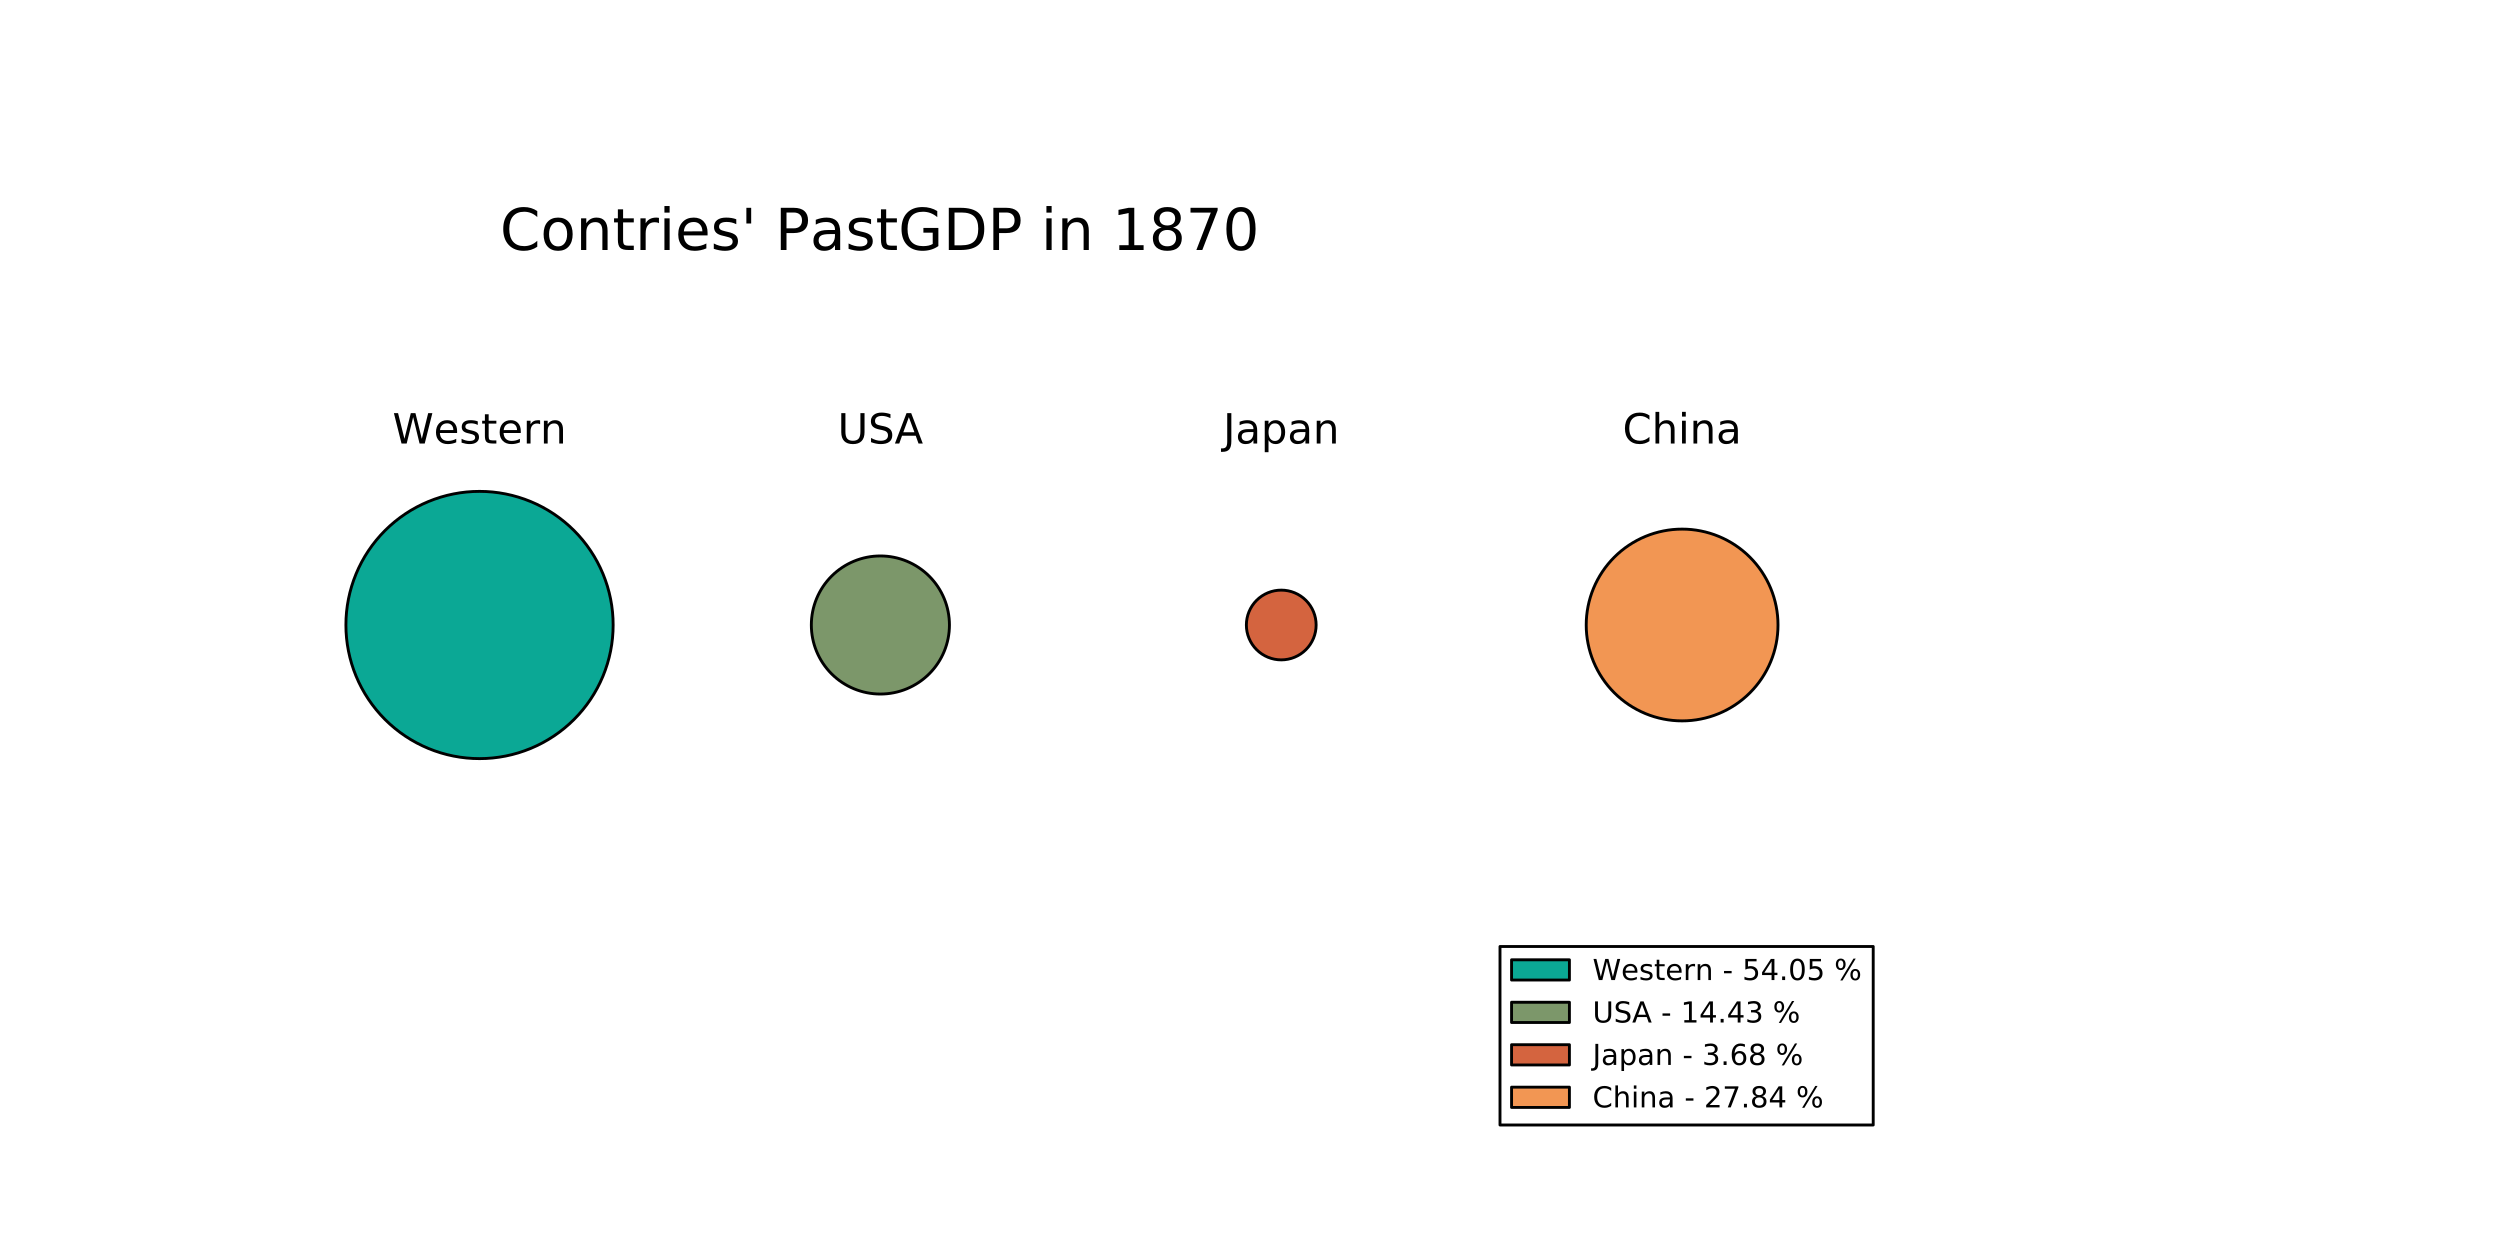 <?xml version="1.0" encoding="utf-8" standalone="no"?>
<!DOCTYPE svg PUBLIC "-//W3C//DTD SVG 1.1//EN"
  "http://www.w3.org/Graphics/SVG/1.1/DTD/svg11.dtd">
<!-- Created with matplotlib (http://matplotlib.org/) -->
<svg height="432pt" version="1.1" viewBox="0 0 864 432" width="864pt" xmlns="http://www.w3.org/2000/svg" xmlns:xlink="http://www.w3.org/1999/xlink">
 <defs>
  <style type="text/css">
*{stroke-linecap:butt;stroke-linejoin:round;stroke-miterlimit:100000;}
  </style>
 </defs>
 <g id="figure_1">
  <g id="patch_1">
   <path d="M 0 432 
L 864 432 
L 864 0 
L 0 0 
z
" style="fill:#ffffff;"/>
  </g>
  <g id="axes_1">
   <g id="patch_2">
    <path d="M 211.903 216 
C 211.903 209.936 210.709 203.931 208.388 198.328 
C 206.068 192.725 202.666 187.634 198.378 183.346 
C 194.09 179.058 188.999 175.657 183.396 173.336 
C 177.794 171.015 171.788 169.821 165.724 169.821 
C 159.66 169.821 153.655 171.015 148.052 173.336 
C 142.449 175.657 137.358 179.058 133.07 183.346 
C 128.782 187.634 125.381 192.725 123.06 198.328 
C 120.739 203.931 119.545 209.936 119.545 216 
C 119.545 222.064 120.739 228.069 123.06 233.672 
C 125.381 239.275 128.782 244.366 133.07 248.654 
C 137.358 252.942 142.449 256.343 148.052 258.664 
C 153.655 260.985 159.66 262.179 165.724 262.179 
C 171.788 262.179 177.794 260.985 183.396 258.664 
C 188.999 256.343 194.09 252.942 198.378 248.654 
C 202.666 244.366 206.068 239.275 208.388 233.672 
C 210.709 228.069 211.903 222.064 211.903 216 
M 165.724 216 
M 211.903 216 
z
" style="fill:#0ba895;stroke:#000000;stroke-linejoin:miter;"/>
   </g>
   <g id="matplotlib.axis_1"/>
   <g id="matplotlib.axis_2"/>
   <g id="text_1">
    <!-- Western -->
    <defs>
     <path d="M 54.891 33.016 
L 54.891 0 
L 45.906 0 
L 45.906 32.719 
Q 45.906 40.484 42.875 44.328 
Q 39.844 48.188 33.797 48.188 
Q 26.516 48.188 22.312 43.547 
Q 18.109 38.922 18.109 30.906 
L 18.109 0 
L 9.078 0 
L 9.078 54.688 
L 18.109 54.688 
L 18.109 46.188 
Q 21.344 51.125 25.703 53.562 
Q 30.078 56 35.797 56 
Q 45.219 56 50.047 50.172 
Q 54.891 44.344 54.891 33.016 
" id="BitstreamVeraSans-Roman-6e"/>
     <path d="M 3.328 72.906 
L 13.281 72.906 
L 28.609 11.281 
L 43.891 72.906 
L 54.984 72.906 
L 70.312 11.281 
L 85.594 72.906 
L 95.609 72.906 
L 77.297 0 
L 64.891 0 
L 49.516 63.281 
L 33.984 0 
L 21.578 0 
z
" id="BitstreamVeraSans-Roman-57"/>
     <path d="M 56.203 29.594 
L 56.203 25.203 
L 14.891 25.203 
Q 15.484 15.922 20.484 11.062 
Q 25.484 6.203 34.422 6.203 
Q 39.594 6.203 44.453 7.469 
Q 49.312 8.734 54.109 11.281 
L 54.109 2.781 
Q 49.266 0.734 44.188 -0.344 
Q 39.109 -1.422 33.891 -1.422 
Q 20.797 -1.422 13.156 6.188 
Q 5.516 13.812 5.516 26.812 
Q 5.516 40.234 12.766 48.109 
Q 20.016 56 32.328 56 
Q 43.359 56 49.781 48.891 
Q 56.203 41.797 56.203 29.594 
M 47.219 32.234 
Q 47.125 39.594 43.094 43.984 
Q 39.062 48.391 32.422 48.391 
Q 24.906 48.391 20.391 44.141 
Q 15.875 39.891 15.188 32.172 
z
" id="BitstreamVeraSans-Roman-65"/>
     <path d="M 18.312 70.219 
L 18.312 54.688 
L 36.812 54.688 
L 36.812 47.703 
L 18.312 47.703 
L 18.312 18.016 
Q 18.312 11.328 20.141 9.422 
Q 21.969 7.516 27.594 7.516 
L 36.812 7.516 
L 36.812 0 
L 27.594 0 
Q 17.188 0 13.234 3.875 
Q 9.281 7.766 9.281 18.016 
L 9.281 47.703 
L 2.688 47.703 
L 2.688 54.688 
L 9.281 54.688 
L 9.281 70.219 
z
" id="BitstreamVeraSans-Roman-74"/>
     <path d="M 41.109 46.297 
Q 39.594 47.172 37.812 47.578 
Q 36.031 48 33.891 48 
Q 26.266 48 22.188 43.047 
Q 18.109 38.094 18.109 28.812 
L 18.109 0 
L 9.078 0 
L 9.078 54.688 
L 18.109 54.688 
L 18.109 46.188 
Q 20.953 51.172 25.484 53.578 
Q 30.031 56 36.531 56 
Q 37.453 56 38.578 55.875 
Q 39.703 55.766 41.062 55.516 
z
" id="BitstreamVeraSans-Roman-72"/>
     <path d="M 44.281 53.078 
L 44.281 44.578 
Q 40.484 46.531 36.375 47.5 
Q 32.281 48.484 27.875 48.484 
Q 21.188 48.484 17.844 46.438 
Q 14.5 44.391 14.5 40.281 
Q 14.5 37.156 16.891 35.375 
Q 19.281 33.594 26.516 31.984 
L 29.594 31.297 
Q 39.156 29.25 43.188 25.516 
Q 47.219 21.781 47.219 15.094 
Q 47.219 7.469 41.188 3.016 
Q 35.156 -1.422 24.609 -1.422 
Q 20.219 -1.422 15.453 -0.562 
Q 10.688 0.297 5.422 2 
L 5.422 11.281 
Q 10.406 8.688 15.234 7.391 
Q 20.062 6.109 24.812 6.109 
Q 31.156 6.109 34.562 8.281 
Q 37.984 10.453 37.984 14.406 
Q 37.984 18.062 35.516 20.016 
Q 33.062 21.969 24.703 23.781 
L 21.578 24.516 
Q 13.234 26.266 9.516 29.906 
Q 5.812 33.547 5.812 39.891 
Q 5.812 47.609 11.281 51.797 
Q 16.75 56 26.812 56 
Q 31.781 56 36.172 55.266 
Q 40.578 54.547 44.281 53.078 
" id="BitstreamVeraSans-Roman-73"/>
    </defs>
    <g transform="translate(135.655 153.276)scale(0.144 -0.144)">
     <use xlink:href="#BitstreamVeraSans-Roman-57"/>
     <use x="98.799" xlink:href="#BitstreamVeraSans-Roman-65"/>
     <use x="160.322" xlink:href="#BitstreamVeraSans-Roman-73"/>
     <use x="212.422" xlink:href="#BitstreamVeraSans-Roman-74"/>
     <use x="251.631" xlink:href="#BitstreamVeraSans-Roman-65"/>
     <use x="313.154" xlink:href="#BitstreamVeraSans-Roman-72"/>
     <use x="354.252" xlink:href="#BitstreamVeraSans-Roman-6e"/>
    </g>
   </g>
  </g>
  <g id="axes_2">
   <g id="patch_3">
    <path d="M 328.125 216 
C 328.125 212.866 327.508 209.763 326.309 206.868 
C 325.11 203.973 323.352 201.342 321.136 199.126 
C 318.92 196.91 316.289 195.153 313.394 193.953 
C 310.499 192.754 307.396 192.137 304.262 192.137 
C 301.128 192.137 298.025 192.754 295.13 193.953 
C 292.235 195.153 289.604 196.91 287.388 199.126 
C 285.172 201.342 283.415 203.973 282.215 206.868 
C 281.016 209.763 280.399 212.866 280.399 216 
C 280.399 219.134 281.016 222.237 282.215 225.132 
C 283.415 228.027 285.172 230.658 287.388 232.874 
C 289.604 235.09 292.235 236.847 295.13 238.047 
C 298.025 239.246 301.128 239.863 304.262 239.863 
C 307.396 239.863 310.499 239.246 313.394 238.047 
C 316.289 236.847 318.92 235.09 321.136 232.874 
C 323.352 230.658 325.11 228.027 326.309 225.132 
C 327.508 222.237 328.125 219.134 328.125 216 
M 304.262 216 
M 328.125 216 
z
" style="fill:#7c976a;stroke:#000000;stroke-linejoin:miter;"/>
   </g>
   <g id="matplotlib.axis_3"/>
   <g id="matplotlib.axis_4"/>
   <g id="text_2">
    <!-- USA -->
    <defs>
     <path d="M 53.516 70.516 
L 53.516 60.891 
Q 47.906 63.578 42.922 64.891 
Q 37.938 66.219 33.297 66.219 
Q 25.25 66.219 20.875 63.094 
Q 16.5 59.969 16.5 54.203 
Q 16.5 49.359 19.406 46.891 
Q 22.312 44.438 30.422 42.922 
L 36.375 41.703 
Q 47.406 39.594 52.656 34.297 
Q 57.906 29 57.906 20.125 
Q 57.906 9.516 50.797 4.047 
Q 43.703 -1.422 29.984 -1.422 
Q 24.812 -1.422 18.969 -0.25 
Q 13.141 0.922 6.891 3.219 
L 6.891 13.375 
Q 12.891 10.016 18.656 8.297 
Q 24.422 6.594 29.984 6.594 
Q 38.422 6.594 43.016 9.906 
Q 47.609 13.234 47.609 19.391 
Q 47.609 24.75 44.312 27.781 
Q 41.016 30.812 33.5 32.328 
L 27.484 33.5 
Q 16.453 35.688 11.516 40.375 
Q 6.594 45.062 6.594 53.422 
Q 6.594 63.094 13.406 68.656 
Q 20.219 74.219 32.172 74.219 
Q 37.312 74.219 42.625 73.281 
Q 47.953 72.359 53.516 70.516 
" id="BitstreamVeraSans-Roman-53"/>
     <path d="M 8.688 72.906 
L 18.609 72.906 
L 18.609 28.609 
Q 18.609 16.891 22.844 11.734 
Q 27.094 6.594 36.625 6.594 
Q 46.094 6.594 50.344 11.734 
Q 54.594 16.891 54.594 28.609 
L 54.594 72.906 
L 64.5 72.906 
L 64.5 27.391 
Q 64.5 13.141 57.438 5.859 
Q 50.391 -1.422 36.625 -1.422 
Q 22.797 -1.422 15.734 5.859 
Q 8.688 13.141 8.688 27.391 
z
" id="BitstreamVeraSans-Roman-55"/>
     <path d="M 34.188 63.188 
L 20.797 26.906 
L 47.609 26.906 
z
M 28.609 72.906 
L 39.797 72.906 
L 67.578 0 
L 57.328 0 
L 50.688 18.703 
L 17.828 18.703 
L 11.188 0 
L 0.781 0 
z
" id="BitstreamVeraSans-Roman-41"/>
    </defs>
    <g transform="translate(289.495 153.276)scale(0.144 -0.144)">
     <use xlink:href="#BitstreamVeraSans-Roman-55"/>
     <use x="73.193" xlink:href="#BitstreamVeraSans-Roman-53"/>
     <use x="136.686" xlink:href="#BitstreamVeraSans-Roman-41"/>
    </g>
   </g>
  </g>
  <g id="axes_3">
   <g id="patch_4">
    <path d="M 454.853 216 
C 454.853 214.417 454.541 212.85 453.935 211.388 
C 453.33 209.925 452.442 208.597 451.323 207.477 
C 450.203 206.358 448.875 205.47 447.412 204.865 
C 445.95 204.259 444.383 203.947 442.8 203.947 
C 441.217 203.947 439.65 204.259 438.188 204.865 
C 436.725 205.47 435.397 206.358 434.277 207.477 
C 433.158 208.597 432.27 209.925 431.665 211.388 
C 431.059 212.85 430.747 214.417 430.747 216 
C 430.747 217.583 431.059 219.15 431.665 220.612 
C 432.27 222.075 433.158 223.403 434.277 224.523 
C 435.397 225.642 436.725 226.53 438.188 227.135 
C 439.65 227.741 441.217 228.053 442.8 228.053 
C 444.383 228.053 445.95 227.741 447.412 227.135 
C 448.875 226.53 450.203 225.642 451.323 224.523 
C 452.442 223.403 453.33 222.075 453.935 220.612 
C 454.541 219.15 454.853 217.583 454.853 216 
M 442.8 216 
M 454.853 216 
z
" style="fill:#d4643f;stroke:#000000;stroke-linejoin:miter;"/>
   </g>
   <g id="matplotlib.axis_5"/>
   <g id="matplotlib.axis_6"/>
   <g id="text_3">
    <!-- Japan -->
    <defs>
     <path d="M 34.281 27.484 
Q 23.391 27.484 19.188 25 
Q 14.984 22.516 14.984 16.5 
Q 14.984 11.719 18.141 8.906 
Q 21.297 6.109 26.703 6.109 
Q 34.188 6.109 38.703 11.406 
Q 43.219 16.703 43.219 25.484 
L 43.219 27.484 
z
M 52.203 31.203 
L 52.203 0 
L 43.219 0 
L 43.219 8.297 
Q 40.141 3.328 35.547 0.953 
Q 30.953 -1.422 24.312 -1.422 
Q 15.922 -1.422 10.953 3.297 
Q 6 8.016 6 15.922 
Q 6 25.141 12.172 29.828 
Q 18.359 34.516 30.609 34.516 
L 43.219 34.516 
L 43.219 35.406 
Q 43.219 41.609 39.141 45 
Q 35.062 48.391 27.688 48.391 
Q 23 48.391 18.547 47.266 
Q 14.109 46.141 10.016 43.891 
L 10.016 52.203 
Q 14.938 54.109 19.578 55.047 
Q 24.219 56 28.609 56 
Q 40.484 56 46.344 49.844 
Q 52.203 43.703 52.203 31.203 
" id="BitstreamVeraSans-Roman-61"/>
     <path d="M 18.109 8.203 
L 18.109 -20.797 
L 9.078 -20.797 
L 9.078 54.688 
L 18.109 54.688 
L 18.109 46.391 
Q 20.953 51.266 25.266 53.625 
Q 29.594 56 35.594 56 
Q 45.562 56 51.781 48.094 
Q 58.016 40.188 58.016 27.297 
Q 58.016 14.406 51.781 6.484 
Q 45.562 -1.422 35.594 -1.422 
Q 29.594 -1.422 25.266 0.953 
Q 20.953 3.328 18.109 8.203 
M 48.688 27.297 
Q 48.688 37.203 44.609 42.844 
Q 40.531 48.484 33.406 48.484 
Q 26.266 48.484 22.188 42.844 
Q 18.109 37.203 18.109 27.297 
Q 18.109 17.391 22.188 11.75 
Q 26.266 6.109 33.406 6.109 
Q 40.531 6.109 44.609 11.75 
Q 48.688 17.391 48.688 27.297 
" id="BitstreamVeraSans-Roman-70"/>
     <path d="M 9.812 72.906 
L 19.672 72.906 
L 19.672 5.078 
Q 19.672 -8.109 14.672 -14.062 
Q 9.672 -20.016 -1.422 -20.016 
L -5.172 -20.016 
L -5.172 -11.719 
L -2.094 -11.719 
Q 4.438 -11.719 7.125 -8.047 
Q 9.812 -4.391 9.812 5.078 
z
" id="BitstreamVeraSans-Roman-4a"/>
    </defs>
    <g transform="translate(422.718 153.276)scale(0.144 -0.144)">
     <use xlink:href="#BitstreamVeraSans-Roman-4a"/>
     <use x="29.492" xlink:href="#BitstreamVeraSans-Roman-61"/>
     <use x="90.771" xlink:href="#BitstreamVeraSans-Roman-70"/>
     <use x="154.248" xlink:href="#BitstreamVeraSans-Roman-61"/>
     <use x="215.527" xlink:href="#BitstreamVeraSans-Roman-6e"/>
    </g>
   </g>
  </g>
  <g id="axes_4">
   <g id="patch_5">
    <path d="M 614.477 216 
C 614.477 211.648 613.62 207.339 611.955 203.318 
C 610.289 199.298 607.848 195.644 604.771 192.567 
C 601.694 189.49 598.04 187.049 594.02 185.383 
C 589.999 183.718 585.69 182.861 581.338 182.861 
C 576.986 182.861 572.677 183.718 568.656 185.383 
C 564.635 187.049 560.982 189.49 557.905 192.567 
C 554.828 195.644 552.386 199.298 550.721 203.318 
C 549.056 207.339 548.198 211.648 548.198 216 
C 548.198 220.352 549.056 224.661 550.721 228.682 
C 552.386 232.702 554.828 236.356 557.905 239.433 
C 560.982 242.51 564.635 244.951 568.656 246.617 
C 572.677 248.282 576.986 249.139 581.338 249.139 
C 585.69 249.139 589.999 248.282 594.02 246.617 
C 598.04 244.951 601.694 242.51 604.771 239.433 
C 607.848 236.356 610.289 232.702 611.955 228.682 
C 613.62 224.661 614.477 220.352 614.477 216 
M 581.338 216 
M 614.477 216 
z
" style="fill:#f29653;stroke:#000000;stroke-linejoin:miter;"/>
   </g>
   <g id="matplotlib.axis_7"/>
   <g id="matplotlib.axis_8"/>
   <g id="text_4">
    <!-- China -->
    <defs>
     <path d="M 9.422 54.688 
L 18.406 54.688 
L 18.406 0 
L 9.422 0 
z
M 9.422 75.984 
L 18.406 75.984 
L 18.406 64.594 
L 9.422 64.594 
z
" id="BitstreamVeraSans-Roman-69"/>
     <path d="M 64.406 67.281 
L 64.406 56.891 
Q 59.422 61.531 53.781 63.812 
Q 48.141 66.109 41.797 66.109 
Q 29.297 66.109 22.656 58.469 
Q 16.016 50.828 16.016 36.375 
Q 16.016 21.969 22.656 14.328 
Q 29.297 6.688 41.797 6.688 
Q 48.141 6.688 53.781 8.984 
Q 59.422 11.281 64.406 15.922 
L 64.406 5.609 
Q 59.234 2.094 53.438 0.328 
Q 47.656 -1.422 41.219 -1.422 
Q 24.656 -1.422 15.125 8.703 
Q 5.609 18.844 5.609 36.375 
Q 5.609 53.953 15.125 64.078 
Q 24.656 74.219 41.219 74.219 
Q 47.75 74.219 53.531 72.484 
Q 59.328 70.75 64.406 67.281 
" id="BitstreamVeraSans-Roman-43"/>
     <path d="M 54.891 33.016 
L 54.891 0 
L 45.906 0 
L 45.906 32.719 
Q 45.906 40.484 42.875 44.328 
Q 39.844 48.188 33.797 48.188 
Q 26.516 48.188 22.312 43.547 
Q 18.109 38.922 18.109 30.906 
L 18.109 0 
L 9.078 0 
L 9.078 75.984 
L 18.109 75.984 
L 18.109 46.188 
Q 21.344 51.125 25.703 53.562 
Q 30.078 56 35.797 56 
Q 45.219 56 50.047 50.172 
Q 54.891 44.344 54.891 33.016 
" id="BitstreamVeraSans-Roman-68"/>
    </defs>
    <g transform="translate(560.772 153.276)scale(0.144 -0.144)">
     <use xlink:href="#BitstreamVeraSans-Roman-43"/>
     <use x="69.824" xlink:href="#BitstreamVeraSans-Roman-68"/>
     <use x="133.203" xlink:href="#BitstreamVeraSans-Roman-69"/>
     <use x="160.986" xlink:href="#BitstreamVeraSans-Roman-6e"/>
     <use x="224.365" xlink:href="#BitstreamVeraSans-Roman-61"/>
    </g>
   </g>
  </g>
  <g id="text_5">
   <!-- Contries' PastGDP in 1870 -->
   <defs>
    <path id="BitstreamVeraSans-Roman-20"/>
    <path d="M 31.781 66.406 
Q 24.172 66.406 20.328 58.906 
Q 16.5 51.422 16.5 36.375 
Q 16.5 21.391 20.328 13.891 
Q 24.172 6.391 31.781 6.391 
Q 39.453 6.391 43.281 13.891 
Q 47.125 21.391 47.125 36.375 
Q 47.125 51.422 43.281 58.906 
Q 39.453 66.406 31.781 66.406 
M 31.781 74.219 
Q 44.047 74.219 50.516 64.516 
Q 56.984 54.828 56.984 36.375 
Q 56.984 17.969 50.516 8.266 
Q 44.047 -1.422 31.781 -1.422 
Q 19.531 -1.422 13.062 8.266 
Q 6.594 17.969 6.594 36.375 
Q 6.594 54.828 13.062 64.516 
Q 19.531 74.219 31.781 74.219 
" id="BitstreamVeraSans-Roman-30"/>
    <path d="M 12.406 8.297 
L 28.516 8.297 
L 28.516 63.922 
L 10.984 60.406 
L 10.984 69.391 
L 28.422 72.906 
L 38.281 72.906 
L 38.281 8.297 
L 54.391 8.297 
L 54.391 0 
L 12.406 0 
z
" id="BitstreamVeraSans-Roman-31"/>
    <path d="M 8.203 72.906 
L 55.078 72.906 
L 55.078 68.703 
L 28.609 0 
L 18.312 0 
L 43.219 64.594 
L 8.203 64.594 
z
" id="BitstreamVeraSans-Roman-37"/>
    <path d="M 17.922 72.906 
L 17.922 45.797 
L 9.625 45.797 
L 9.625 72.906 
z
" id="BitstreamVeraSans-Roman-27"/>
    <path d="M 31.781 34.625 
Q 24.75 34.625 20.719 30.859 
Q 16.703 27.094 16.703 20.516 
Q 16.703 13.922 20.719 10.156 
Q 24.75 6.391 31.781 6.391 
Q 38.812 6.391 42.859 10.172 
Q 46.922 13.969 46.922 20.516 
Q 46.922 27.094 42.891 30.859 
Q 38.875 34.625 31.781 34.625 
M 21.922 38.812 
Q 15.578 40.375 12.031 44.719 
Q 8.5 49.078 8.5 55.328 
Q 8.5 64.062 14.719 69.141 
Q 20.953 74.219 31.781 74.219 
Q 42.672 74.219 48.875 69.141 
Q 55.078 64.062 55.078 55.328 
Q 55.078 49.078 51.531 44.719 
Q 48 40.375 41.703 38.812 
Q 48.828 37.156 52.797 32.312 
Q 56.781 27.484 56.781 20.516 
Q 56.781 9.906 50.312 4.234 
Q 43.844 -1.422 31.781 -1.422 
Q 19.734 -1.422 13.25 4.234 
Q 6.781 9.906 6.781 20.516 
Q 6.781 27.484 10.781 32.312 
Q 14.797 37.156 21.922 38.812 
M 18.312 54.391 
Q 18.312 48.734 21.844 45.562 
Q 25.391 42.391 31.781 42.391 
Q 38.141 42.391 41.719 45.562 
Q 45.312 48.734 45.312 54.391 
Q 45.312 60.062 41.719 63.234 
Q 38.141 66.406 31.781 66.406 
Q 25.391 66.406 21.844 63.234 
Q 18.312 60.062 18.312 54.391 
" id="BitstreamVeraSans-Roman-38"/>
    <path d="M 30.609 48.391 
Q 23.391 48.391 19.188 42.75 
Q 14.984 37.109 14.984 27.297 
Q 14.984 17.484 19.156 11.844 
Q 23.344 6.203 30.609 6.203 
Q 37.797 6.203 41.984 11.859 
Q 46.188 17.531 46.188 27.297 
Q 46.188 37.016 41.984 42.703 
Q 37.797 48.391 30.609 48.391 
M 30.609 56 
Q 42.328 56 49.016 48.375 
Q 55.719 40.766 55.719 27.297 
Q 55.719 13.875 49.016 6.219 
Q 42.328 -1.422 30.609 -1.422 
Q 18.844 -1.422 12.172 6.219 
Q 5.516 13.875 5.516 27.297 
Q 5.516 40.766 12.172 48.375 
Q 18.844 56 30.609 56 
" id="BitstreamVeraSans-Roman-6f"/>
    <path d="M 19.672 64.797 
L 19.672 37.406 
L 32.078 37.406 
Q 38.969 37.406 42.719 40.969 
Q 46.484 44.531 46.484 51.125 
Q 46.484 57.672 42.719 61.234 
Q 38.969 64.797 32.078 64.797 
z
M 9.812 72.906 
L 32.078 72.906 
Q 44.344 72.906 50.609 67.359 
Q 56.891 61.812 56.891 51.125 
Q 56.891 40.328 50.609 34.812 
Q 44.344 29.297 32.078 29.297 
L 19.672 29.297 
L 19.672 0 
L 9.812 0 
z
" id="BitstreamVeraSans-Roman-50"/>
    <path d="M 19.672 64.797 
L 19.672 8.109 
L 31.594 8.109 
Q 46.688 8.109 53.688 14.938 
Q 60.688 21.781 60.688 36.531 
Q 60.688 51.172 53.688 57.984 
Q 46.688 64.797 31.594 64.797 
z
M 9.812 72.906 
L 30.078 72.906 
Q 51.266 72.906 61.172 64.094 
Q 71.094 55.281 71.094 36.531 
Q 71.094 17.672 61.125 8.828 
Q 51.172 0 30.078 0 
L 9.812 0 
z
" id="BitstreamVeraSans-Roman-44"/>
    <path d="M 59.516 10.406 
L 59.516 29.984 
L 43.406 29.984 
L 43.406 38.094 
L 69.281 38.094 
L 69.281 6.781 
Q 63.578 2.734 56.688 0.656 
Q 49.812 -1.422 42 -1.422 
Q 24.906 -1.422 15.25 8.562 
Q 5.609 18.562 5.609 36.375 
Q 5.609 54.25 15.25 64.234 
Q 24.906 74.219 42 74.219 
Q 49.125 74.219 55.547 72.453 
Q 61.969 70.703 67.391 67.281 
L 67.391 56.781 
Q 61.922 61.422 55.766 63.766 
Q 49.609 66.109 42.828 66.109 
Q 29.438 66.109 22.719 58.641 
Q 16.016 51.172 16.016 36.375 
Q 16.016 21.625 22.719 14.156 
Q 29.438 6.688 42.828 6.688 
Q 48.047 6.688 52.141 7.594 
Q 56.25 8.5 59.516 10.406 
" id="BitstreamVeraSans-Roman-47"/>
   </defs>
   <g transform="translate(172.8 86.4)scale(0.2 -0.2)">
    <use xlink:href="#BitstreamVeraSans-Roman-43"/>
    <use x="69.824" xlink:href="#BitstreamVeraSans-Roman-6f"/>
    <use x="131.006" xlink:href="#BitstreamVeraSans-Roman-6e"/>
    <use x="194.385" xlink:href="#BitstreamVeraSans-Roman-74"/>
    <use x="233.594" xlink:href="#BitstreamVeraSans-Roman-72"/>
    <use x="274.707" xlink:href="#BitstreamVeraSans-Roman-69"/>
    <use x="302.49" xlink:href="#BitstreamVeraSans-Roman-65"/>
    <use x="364.014" xlink:href="#BitstreamVeraSans-Roman-73"/>
    <use x="416.113" xlink:href="#BitstreamVeraSans-Roman-27"/>
    <use x="443.604" xlink:href="#BitstreamVeraSans-Roman-20"/>
    <use x="475.391" xlink:href="#BitstreamVeraSans-Roman-50"/>
    <use x="535.631" xlink:href="#BitstreamVeraSans-Roman-61"/>
    <use x="596.91" xlink:href="#BitstreamVeraSans-Roman-73"/>
    <use x="649.01" xlink:href="#BitstreamVeraSans-Roman-74"/>
    <use x="688.219" xlink:href="#BitstreamVeraSans-Roman-47"/>
    <use x="765.709" xlink:href="#BitstreamVeraSans-Roman-44"/>
    <use x="842.711" xlink:href="#BitstreamVeraSans-Roman-50"/>
    <use x="903.014" xlink:href="#BitstreamVeraSans-Roman-20"/>
    <use x="934.801" xlink:href="#BitstreamVeraSans-Roman-69"/>
    <use x="962.584" xlink:href="#BitstreamVeraSans-Roman-6e"/>
    <use x="1025.963" xlink:href="#BitstreamVeraSans-Roman-20"/>
    <use x="1057.75" xlink:href="#BitstreamVeraSans-Roman-31"/>
    <use x="1121.373" xlink:href="#BitstreamVeraSans-Roman-38"/>
    <use x="1184.996" xlink:href="#BitstreamVeraSans-Roman-37"/>
    <use x="1248.619" xlink:href="#BitstreamVeraSans-Roman-30"/>
   </g>
  </g>
  <g id="legend_1">
   <g id="patch_6">
    <path d="M 518.4 388.8 
L 647.383 388.8 
L 647.383 327.112 
L 518.4 327.112 
z
" style="fill:#ffffff;stroke:#000000;stroke-linejoin:miter;"/>
   </g>
   <g id="patch_7">
    <path d="M 522.398 338.706 
L 542.39 338.706 
L 542.39 331.709 
L 522.398 331.709 
z
" style="fill:#0ba895;stroke:#000000;stroke-linejoin:miter;"/>
   </g>
   <g id="text_6">
    <!-- Western - 54.05 % -->
    <defs>
     <path d="M 72.703 32.078 
Q 68.453 32.078 66.031 28.469 
Q 63.625 24.859 63.625 18.406 
Q 63.625 12.062 66.031 8.422 
Q 68.453 4.781 72.703 4.781 
Q 76.859 4.781 79.266 8.422 
Q 81.688 12.062 81.688 18.406 
Q 81.688 24.812 79.266 28.438 
Q 76.859 32.078 72.703 32.078 
M 72.703 38.281 
Q 80.422 38.281 84.953 32.906 
Q 89.5 27.547 89.5 18.406 
Q 89.5 9.281 84.938 3.922 
Q 80.375 -1.422 72.703 -1.422 
Q 64.891 -1.422 60.344 3.922 
Q 55.812 9.281 55.812 18.406 
Q 55.812 27.594 60.375 32.938 
Q 64.938 38.281 72.703 38.281 
M 22.312 68.016 
Q 18.109 68.016 15.688 64.375 
Q 13.281 60.75 13.281 54.391 
Q 13.281 47.953 15.672 44.328 
Q 18.062 40.719 22.312 40.719 
Q 26.562 40.719 28.969 44.328 
Q 31.391 47.953 31.391 54.391 
Q 31.391 60.688 28.953 64.344 
Q 26.516 68.016 22.312 68.016 
M 66.406 74.219 
L 74.219 74.219 
L 28.609 -1.422 
L 20.797 -1.422 
z
M 22.312 74.219 
Q 30.031 74.219 34.609 68.875 
Q 39.203 63.531 39.203 54.391 
Q 39.203 45.172 34.641 39.844 
Q 30.078 34.516 22.312 34.516 
Q 14.547 34.516 10.031 39.859 
Q 5.516 45.219 5.516 54.391 
Q 5.516 63.484 10.047 68.844 
Q 14.594 74.219 22.312 74.219 
" id="BitstreamVeraSans-Roman-25"/>
     <path d="M 10.688 12.406 
L 21 12.406 
L 21 0 
L 10.688 0 
z
" id="BitstreamVeraSans-Roman-2e"/>
     <path d="M 4.891 31.391 
L 31.203 31.391 
L 31.203 23.391 
L 4.891 23.391 
z
" id="BitstreamVeraSans-Roman-2d"/>
     <path d="M 37.797 64.312 
L 12.891 25.391 
L 37.797 25.391 
z
M 35.203 72.906 
L 47.609 72.906 
L 47.609 25.391 
L 58.016 25.391 
L 58.016 17.188 
L 47.609 17.188 
L 47.609 0 
L 37.797 0 
L 37.797 17.188 
L 4.891 17.188 
L 4.891 26.703 
z
" id="BitstreamVeraSans-Roman-34"/>
     <path d="M 10.797 72.906 
L 49.516 72.906 
L 49.516 64.594 
L 19.828 64.594 
L 19.828 46.734 
Q 21.969 47.469 24.109 47.828 
Q 26.266 48.188 28.422 48.188 
Q 40.625 48.188 47.75 41.5 
Q 54.891 34.812 54.891 23.391 
Q 54.891 11.625 47.562 5.094 
Q 40.234 -1.422 26.906 -1.422 
Q 22.312 -1.422 17.547 -0.641 
Q 12.797 0.141 7.719 1.703 
L 7.719 11.625 
Q 12.109 9.234 16.797 8.062 
Q 21.484 6.891 26.703 6.891 
Q 35.156 6.891 40.078 11.328 
Q 45.016 15.766 45.016 23.391 
Q 45.016 31 40.078 35.438 
Q 35.156 39.891 26.703 39.891 
Q 22.75 39.891 18.812 39.016 
Q 14.891 38.141 10.797 36.281 
z
" id="BitstreamVeraSans-Roman-35"/>
    </defs>
    <g transform="translate(550.387 338.706)scale(0.1 -0.1)">
     <use xlink:href="#BitstreamVeraSans-Roman-57"/>
     <use x="98.799" xlink:href="#BitstreamVeraSans-Roman-65"/>
     <use x="160.322" xlink:href="#BitstreamVeraSans-Roman-73"/>
     <use x="212.422" xlink:href="#BitstreamVeraSans-Roman-74"/>
     <use x="251.631" xlink:href="#BitstreamVeraSans-Roman-65"/>
     <use x="313.154" xlink:href="#BitstreamVeraSans-Roman-72"/>
     <use x="354.252" xlink:href="#BitstreamVeraSans-Roman-6e"/>
     <use x="417.631" xlink:href="#BitstreamVeraSans-Roman-20"/>
     <use x="449.418" xlink:href="#BitstreamVeraSans-Roman-2d"/>
     <use x="485.502" xlink:href="#BitstreamVeraSans-Roman-20"/>
     <use x="517.289" xlink:href="#BitstreamVeraSans-Roman-35"/>
     <use x="580.912" xlink:href="#BitstreamVeraSans-Roman-34"/>
     <use x="644.535" xlink:href="#BitstreamVeraSans-Roman-2e"/>
     <use x="676.322" xlink:href="#BitstreamVeraSans-Roman-30"/>
     <use x="739.945" xlink:href="#BitstreamVeraSans-Roman-35"/>
     <use x="803.568" xlink:href="#BitstreamVeraSans-Roman-20"/>
     <use x="835.355" xlink:href="#BitstreamVeraSans-Roman-25"/>
    </g>
   </g>
   <g id="patch_8">
    <path d="M 522.398 353.378 
L 542.39 353.378 
L 542.39 346.381 
L 522.398 346.381 
z
" style="fill:#7c976a;stroke:#000000;stroke-linejoin:miter;"/>
   </g>
   <g id="text_7">
    <!-- USA - 14.43 % -->
    <defs>
     <path d="M 40.578 39.312 
Q 47.656 37.797 51.625 33 
Q 55.609 28.219 55.609 21.188 
Q 55.609 10.406 48.188 4.484 
Q 40.766 -1.422 27.094 -1.422 
Q 22.516 -1.422 17.656 -0.516 
Q 12.797 0.391 7.625 2.203 
L 7.625 11.719 
Q 11.719 9.328 16.594 8.109 
Q 21.484 6.891 26.812 6.891 
Q 36.078 6.891 40.938 10.547 
Q 45.797 14.203 45.797 21.188 
Q 45.797 27.641 41.281 31.266 
Q 36.766 34.906 28.719 34.906 
L 20.219 34.906 
L 20.219 43.016 
L 29.109 43.016 
Q 36.375 43.016 40.234 45.922 
Q 44.094 48.828 44.094 54.297 
Q 44.094 59.906 40.109 62.906 
Q 36.141 65.922 28.719 65.922 
Q 24.656 65.922 20.016 65.031 
Q 15.375 64.156 9.812 62.312 
L 9.812 71.094 
Q 15.438 72.656 20.344 73.438 
Q 25.25 74.219 29.594 74.219 
Q 40.828 74.219 47.359 69.109 
Q 53.906 64.016 53.906 55.328 
Q 53.906 49.266 50.438 45.094 
Q 46.969 40.922 40.578 39.312 
" id="BitstreamVeraSans-Roman-33"/>
    </defs>
    <g transform="translate(550.387 353.378)scale(0.1 -0.1)">
     <use xlink:href="#BitstreamVeraSans-Roman-55"/>
     <use x="73.193" xlink:href="#BitstreamVeraSans-Roman-53"/>
     <use x="136.686" xlink:href="#BitstreamVeraSans-Roman-41"/>
     <use x="205.094" xlink:href="#BitstreamVeraSans-Roman-20"/>
     <use x="236.881" xlink:href="#BitstreamVeraSans-Roman-2d"/>
     <use x="272.965" xlink:href="#BitstreamVeraSans-Roman-20"/>
     <use x="304.752" xlink:href="#BitstreamVeraSans-Roman-31"/>
     <use x="368.375" xlink:href="#BitstreamVeraSans-Roman-34"/>
     <use x="431.998" xlink:href="#BitstreamVeraSans-Roman-2e"/>
     <use x="463.785" xlink:href="#BitstreamVeraSans-Roman-34"/>
     <use x="527.408" xlink:href="#BitstreamVeraSans-Roman-33"/>
     <use x="591.031" xlink:href="#BitstreamVeraSans-Roman-20"/>
     <use x="622.818" xlink:href="#BitstreamVeraSans-Roman-25"/>
    </g>
   </g>
   <g id="patch_9">
    <path d="M 522.398 368.05 
L 542.39 368.05 
L 542.39 361.053 
L 522.398 361.053 
z
" style="fill:#d4643f;stroke:#000000;stroke-linejoin:miter;"/>
   </g>
   <g id="text_8">
    <!-- Japan - 3.68 % -->
    <defs>
     <path d="M 33.016 40.375 
Q 26.375 40.375 22.484 35.828 
Q 18.609 31.297 18.609 23.391 
Q 18.609 15.531 22.484 10.953 
Q 26.375 6.391 33.016 6.391 
Q 39.656 6.391 43.531 10.953 
Q 47.406 15.531 47.406 23.391 
Q 47.406 31.297 43.531 35.828 
Q 39.656 40.375 33.016 40.375 
M 52.594 71.297 
L 52.594 62.312 
Q 48.875 64.062 45.094 64.984 
Q 41.312 65.922 37.594 65.922 
Q 27.828 65.922 22.672 59.328 
Q 17.531 52.734 16.797 39.406 
Q 19.672 43.656 24.016 45.922 
Q 28.375 48.188 33.594 48.188 
Q 44.578 48.188 50.953 41.516 
Q 57.328 34.859 57.328 23.391 
Q 57.328 12.156 50.688 5.359 
Q 44.047 -1.422 33.016 -1.422 
Q 20.359 -1.422 13.672 8.266 
Q 6.984 17.969 6.984 36.375 
Q 6.984 53.656 15.188 63.938 
Q 23.391 74.219 37.203 74.219 
Q 40.922 74.219 44.703 73.484 
Q 48.484 72.75 52.594 71.297 
" id="BitstreamVeraSans-Roman-36"/>
    </defs>
    <g transform="translate(550.387 368.05)scale(0.1 -0.1)">
     <use xlink:href="#BitstreamVeraSans-Roman-4a"/>
     <use x="29.492" xlink:href="#BitstreamVeraSans-Roman-61"/>
     <use x="90.771" xlink:href="#BitstreamVeraSans-Roman-70"/>
     <use x="154.248" xlink:href="#BitstreamVeraSans-Roman-61"/>
     <use x="215.527" xlink:href="#BitstreamVeraSans-Roman-6e"/>
     <use x="278.906" xlink:href="#BitstreamVeraSans-Roman-20"/>
     <use x="310.693" xlink:href="#BitstreamVeraSans-Roman-2d"/>
     <use x="346.777" xlink:href="#BitstreamVeraSans-Roman-20"/>
     <use x="378.564" xlink:href="#BitstreamVeraSans-Roman-33"/>
     <use x="442.188" xlink:href="#BitstreamVeraSans-Roman-2e"/>
     <use x="473.975" xlink:href="#BitstreamVeraSans-Roman-36"/>
     <use x="537.598" xlink:href="#BitstreamVeraSans-Roman-38"/>
     <use x="601.221" xlink:href="#BitstreamVeraSans-Roman-20"/>
     <use x="633.008" xlink:href="#BitstreamVeraSans-Roman-25"/>
    </g>
   </g>
   <g id="patch_10">
    <path d="M 522.398 382.723 
L 542.39 382.723 
L 542.39 375.726 
L 522.398 375.726 
z
" style="fill:#f29653;stroke:#000000;stroke-linejoin:miter;"/>
   </g>
   <g id="text_9">
    <!-- China - 27.84 % -->
    <defs>
     <path d="M 19.188 8.297 
L 53.609 8.297 
L 53.609 0 
L 7.328 0 
L 7.328 8.297 
Q 12.938 14.109 22.625 23.891 
Q 32.328 33.688 34.812 36.531 
Q 39.547 41.844 41.422 45.531 
Q 43.312 49.219 43.312 52.781 
Q 43.312 58.594 39.234 62.25 
Q 35.156 65.922 28.609 65.922 
Q 23.969 65.922 18.812 64.312 
Q 13.672 62.703 7.812 59.422 
L 7.812 69.391 
Q 13.766 71.781 18.938 73 
Q 24.125 74.219 28.422 74.219 
Q 39.75 74.219 46.484 68.547 
Q 53.219 62.891 53.219 53.422 
Q 53.219 48.922 51.531 44.891 
Q 49.859 40.875 45.406 35.406 
Q 44.188 33.984 37.641 27.219 
Q 31.109 20.453 19.188 8.297 
" id="BitstreamVeraSans-Roman-32"/>
    </defs>
    <g transform="translate(550.387 382.723)scale(0.1 -0.1)">
     <use xlink:href="#BitstreamVeraSans-Roman-43"/>
     <use x="69.824" xlink:href="#BitstreamVeraSans-Roman-68"/>
     <use x="133.203" xlink:href="#BitstreamVeraSans-Roman-69"/>
     <use x="160.986" xlink:href="#BitstreamVeraSans-Roman-6e"/>
     <use x="224.365" xlink:href="#BitstreamVeraSans-Roman-61"/>
     <use x="285.645" xlink:href="#BitstreamVeraSans-Roman-20"/>
     <use x="317.432" xlink:href="#BitstreamVeraSans-Roman-2d"/>
     <use x="353.516" xlink:href="#BitstreamVeraSans-Roman-20"/>
     <use x="385.303" xlink:href="#BitstreamVeraSans-Roman-32"/>
     <use x="448.926" xlink:href="#BitstreamVeraSans-Roman-37"/>
     <use x="512.549" xlink:href="#BitstreamVeraSans-Roman-2e"/>
     <use x="544.336" xlink:href="#BitstreamVeraSans-Roman-38"/>
     <use x="607.959" xlink:href="#BitstreamVeraSans-Roman-34"/>
     <use x="671.582" xlink:href="#BitstreamVeraSans-Roman-20"/>
     <use x="703.369" xlink:href="#BitstreamVeraSans-Roman-25"/>
    </g>
   </g>
  </g>
 </g>
</svg>
